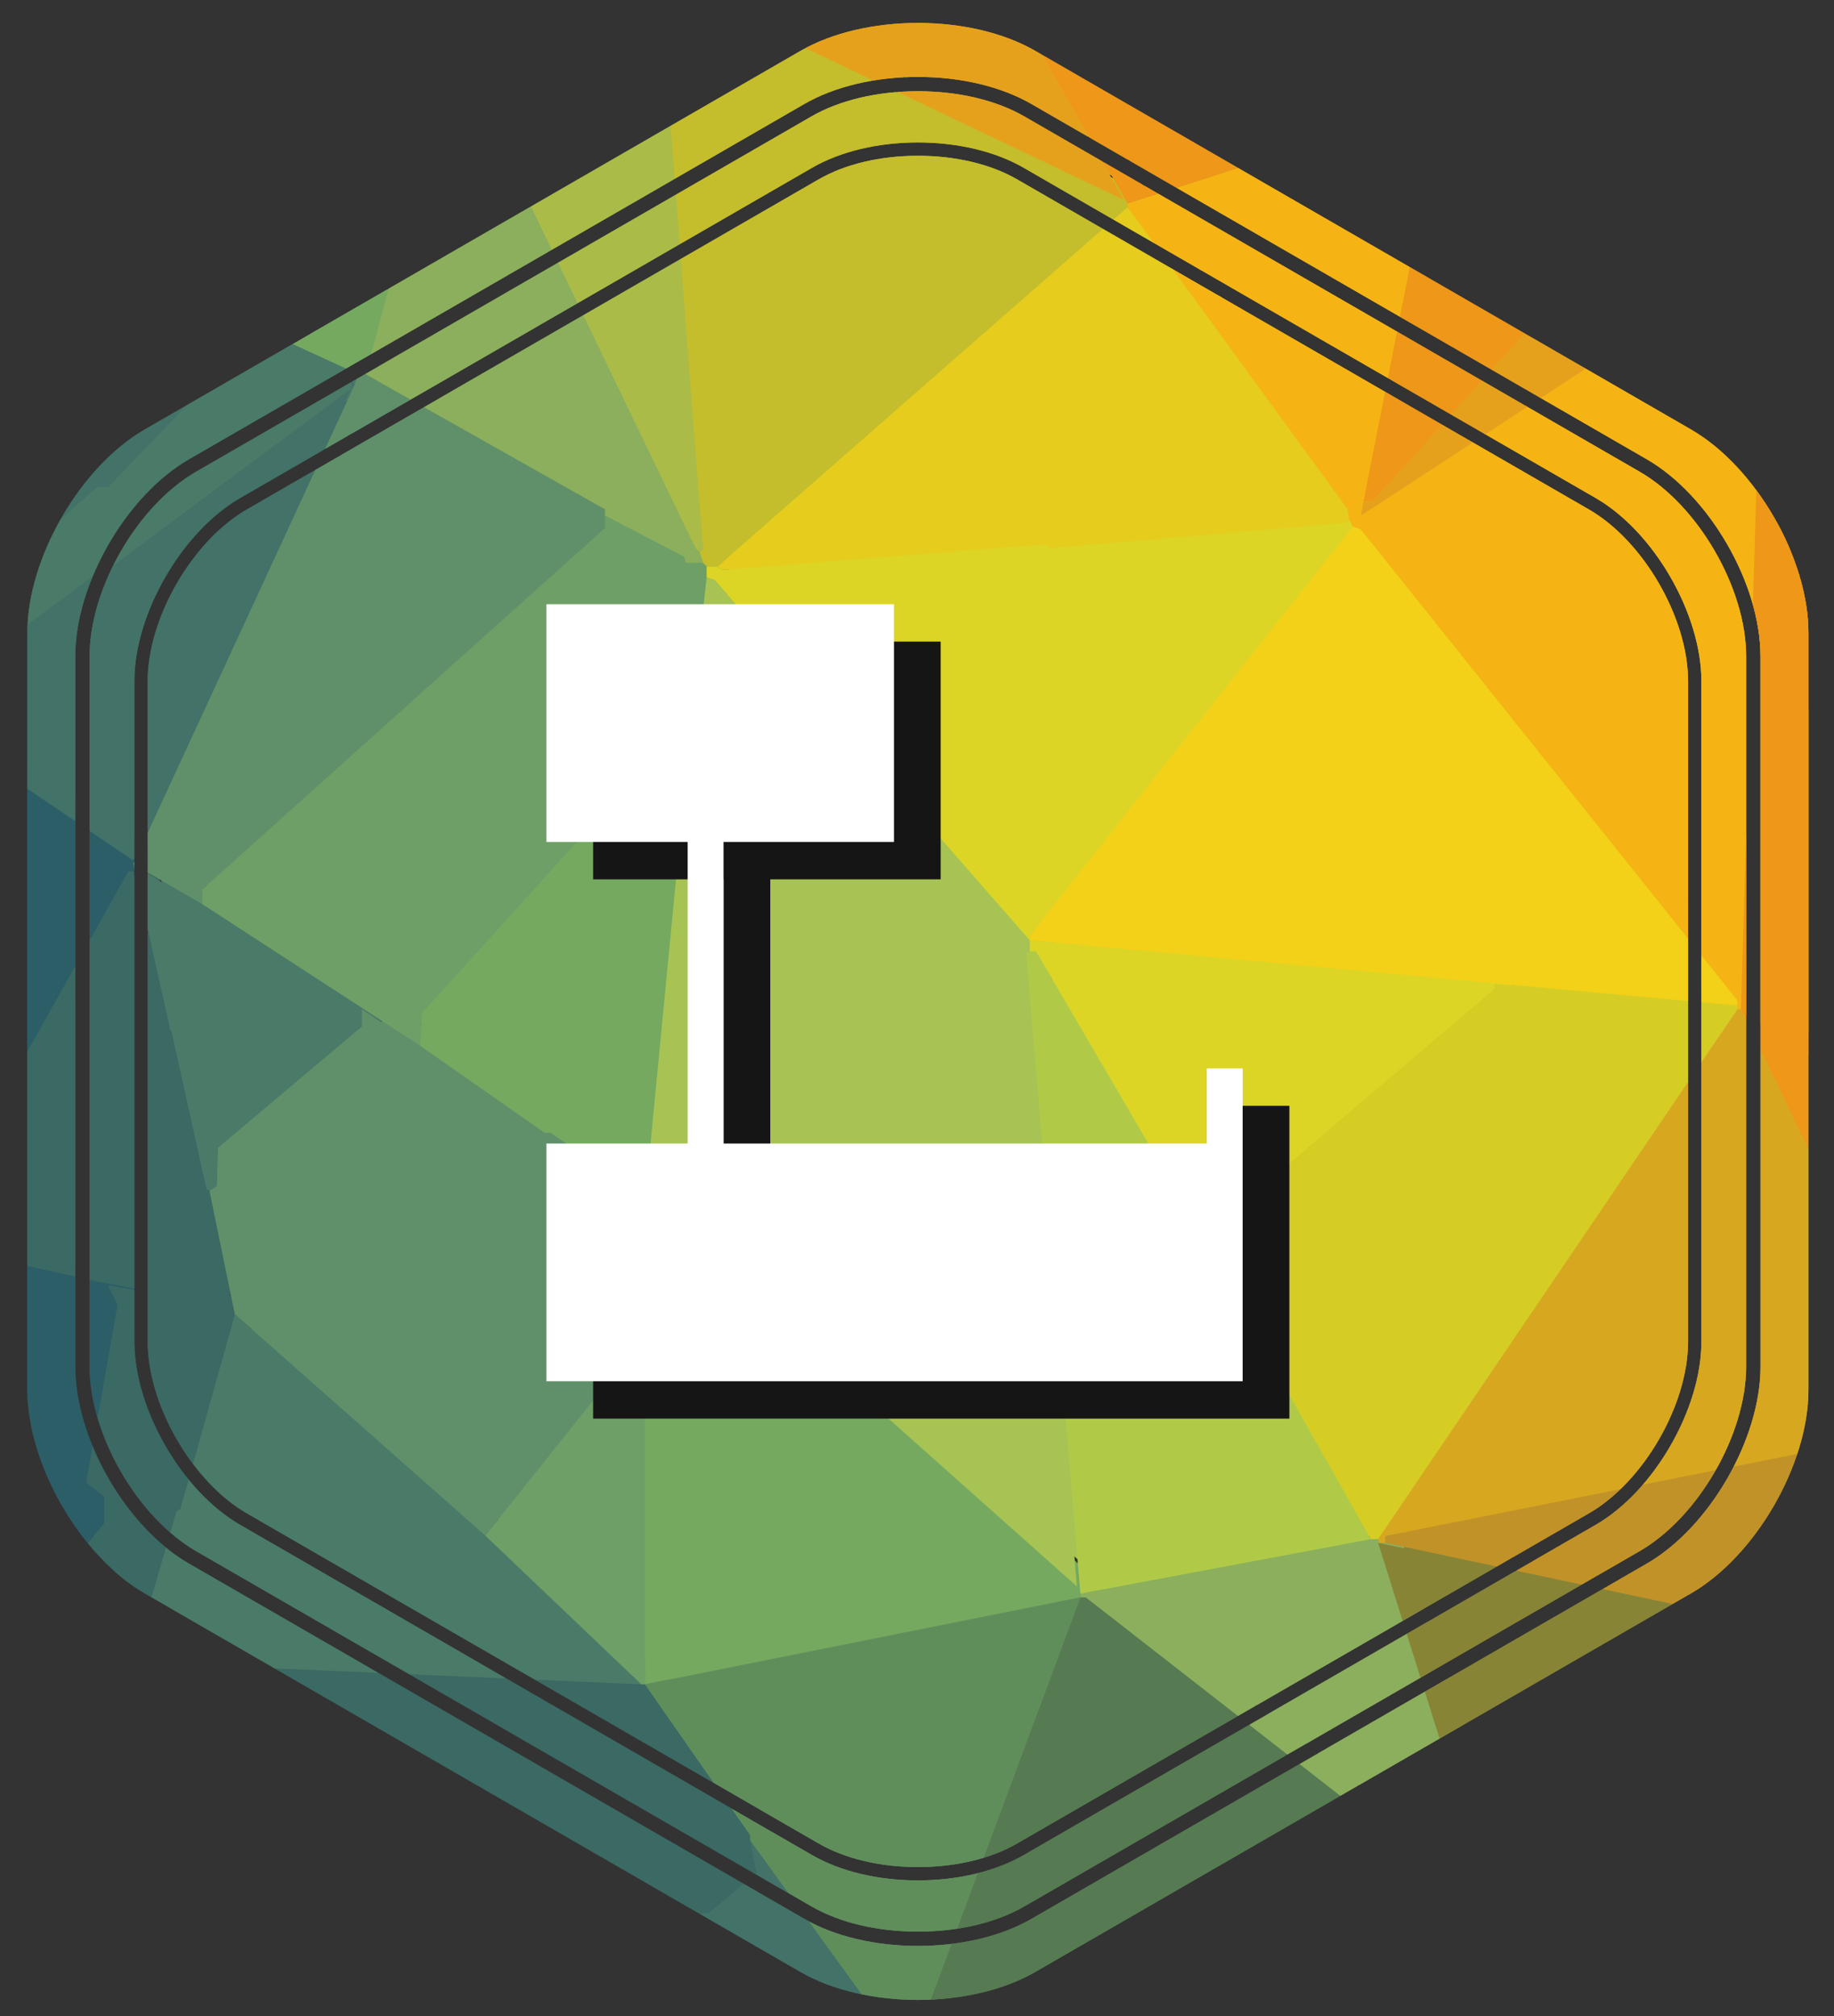 <?xml version="1.0" encoding="utf-8"?>
<!-- Generator: Adobe Illustrator 17.1.0, SVG Export Plug-In . SVG Version: 6.00 Build 0)  -->
<!DOCTYPE svg PUBLIC "-//W3C//DTD SVG 1.1//EN" "http://www.w3.org/Graphics/SVG/1.1/DTD/svg11.dtd">
<svg version="1.1" id="Layer_1" xmlns="http://www.w3.org/2000/svg" xmlns:xlink="http://www.w3.org/1999/xlink" x="0px" y="0px"
	 viewBox="688.78 178 873.22 960" enable-background="new 688.78 178 873.22 960" xml:space="preserve">
<rect x="688.78" y="178" width="873.22" height="960" fill="#333333" stroke="none"/>
<g>
	<g>
		<g>
			<defs>
				<path id="SVGID_1_" d="M1469.434,402.57l-292.873-169.107c-13.447-7.752-31.457-12.029-50.752-12.029
					c-19.281,0-37.314,4.277-50.742,12.029L782.186,402.57c-27.988,16.148-50.756,55.58-50.756,87.895V828.65
					c0,32.312,22.768,71.744,50.756,87.895l292.881,169.092c13.428,7.766,31.461,12.039,50.742,12.039
					c19.295,0,37.305-4.273,50.752-12.039l292.873-169.092c27.988-16.15,50.742-55.582,50.742-87.895V490.465
					C1520.176,458.15,1497.422,418.719,1469.434,402.57z M1498.859,816.785c0,32.049-22.59,71.191-50.361,87.223l-272.334,157.227
					c-13.447,7.766-31.33,12.037-50.355,12.037c-19.023,0-36.906-4.271-50.354-12.037L803.121,904.008
					c-27.771-16.031-50.361-55.174-50.361-87.223V502.324c0-32.07,22.59-71.199,50.361-87.219l272.334-157.238
					c13.447-7.76,31.33-12.039,50.354-12.039c19.025,0,36.908,4.279,50.355,12.039l272.334,157.238
					c27.771,16.02,50.361,55.148,50.361,87.219L1498.859,816.785L1498.859,816.785z"/>
			</defs>
			<clipPath id="SVGID_2_">
				<use xlink:href="#SVGID_1_"  overflow="visible"/>
			</clipPath>
			<g clip-path="url(#SVGID_2_)">
				<g id="DPVcv1_2_">
					<g>
						<polygon fill="#F5B414" points="1552.922,273.051 1536.164,295.516 1580.803,690.441 1526.773,654.941 1526.719,650.672 
							1347.334,426.395 1343.604,425.117 1236.469,273.051 1236.469,271.324 1386.316,223.111 1347.492,419.965 1545.781,288.105 
							1533.688,295.516 						"/>
						<polygon fill="#EE9718" points="1528.504,654.941 1538.871,304.16 1641.99,571.998 1644.277,571.998 1656.371,613.469 
							1659.828,613.469 1656.193,674.992 1652.889,678.297 1633.91,798.363 1632.549,798.928 1630.453,825.229 1626.996,826.805 
							1625.203,849.227 1623.539,851.934 						"/>
						<polygon fill="#EE9718" points="1348.789,413.021 1386.316,223.111 1236.469,271.324 1174.201,162.67 1174.125,159.896 
							1163.895,140 1492.211,262.684 1489.992,265.984 1484.045,266.324 1483.342,268.902 1353.117,413.021 						"/>
						<polygon fill="#E6A11C" points="1163.895,140 1174.125,159.896 1174.201,162.67 1234.742,269.598 1013.557,164.188 
							1011.828,164.188 1011.838,163.406 1114.906,146.588 1115.51,145.182 						"/>
						<polygon fill="#E6A11C" points="1348.789,413.021 1353.117,413.021 1483.342,268.902 1484.045,266.324 1489.992,265.984 
							1492.211,262.684 1533.688,295.516 1533.012,298.641 1347.492,419.965 						"/>
						<polygon fill="#3B6963" points="998.004,1116.316 879.639,1081.76 766.453,967.711 768.674,966.066 1006.645,976.352 
							1056.703,1048.129 1059.715,1066.316 1037.027,1085.148 1033.328,1085.422 998.004,1111.822 						"/>
						<polygon fill="#567A52" points="1253.748,1126.688 1245.113,1128.412 1241.65,1125.652 1241.65,1130.141 1225.635,1133.676 
							1224.373,1135.32 1131.551,1157.717 1129.336,1156.062 1129.336,1150.875 1133.645,1150.875 1214.004,934.877 
							1216.559,934.93 1352.246,1042.012 1352.246,1048.086 1263.064,1120.105 1262.391,1123.229 1257.205,1124.957 
							1257.205,1121.652 1253.748,1121.652 						"/>
						<polygon fill="#4A7A68" points="1004.918,976.352 768.674,966.066 766.453,967.711 761.27,960.801 764.17,960.801 
							783.527,893.969 785.393,892.814 811.383,800.092 						"/>
						<polygon fill="#2C5E67" points="659.316,646.297 661.045,514.973 762.996,584.094 762.996,589.279 760.676,589.279 
							663.805,762.074 659.316,762.074 						"/>
						<polygon fill="#3B6963" points="659.316,762.074 663.805,762.074 760.676,589.279 762.996,589.279 780.641,664.777 
							781.195,665.391 785.461,689.5 736.846,776.398 745.721,781.961 745.719,784.539 661.045,765.533 						"/>
						<polygon fill="#3B6963" points="811.383,800.092 785.393,892.814 783.527,893.969 764.17,960.801 761.27,960.801 
							737.08,914.141 749.176,899.418 749.176,886.998 740.527,880.41 755.508,795.621 750.902,786.271 809.65,796.643 						"/>
						<polygon fill="#2C5E67" points="750.902,786.271 755.508,795.621 740.527,880.41 749.176,886.998 749.176,899.418 
							737.08,914.141 661.045,765.533 						"/>
						<polygon fill="#427268" points="1129.336,1150.875 1129.336,1156.062 998.629,1117.738 998.004,1111.822 1033.328,1085.422 
							1037.027,1085.148 1059.715,1066.316 1056.758,1050.65 						"/>
						<polygon fill="#D7A720" points="1528.504,654.941 1623.539,851.934 1621.814,855.387 1620.441,853.742 1359.158,905.781 
							1359.158,908.957 1355.701,908.957 1356.357,904.059 1526.773,654.941 						"/>
						<polygon fill="#878436" points="1355.701,908.957 1545.781,948.697 1410.996,1085.209 						"/>
						<polygon fill="#C19228" points="1545.781,948.697 1359.158,908.957 1359.158,905.781 1620.441,853.742 1621.814,855.387 
													"/>
						<polygon fill="#E0DCD4" points="1626.996,829.469 1626.996,826.805 1630.453,825.229 1630.453,822.559 1637.301,826.797 
													"/>
						<polygon fill="#6E9F66" points="773.363,309.34 775.094,305.883 902.965,203.934 904.691,200.48 911.604,197.023 
							915.061,197.023 904.691,235.039 901.629,235.039 898.59,245.809 823.479,330.08 						"/>
						<polygon fill="#E8E1E3" points="904.691,200.48 902.965,203.934 899.996,203.934 899.316,200.48 						"/>
						<polygon fill="#8BAF5C" points="1355.701,908.957 1410.996,1085.209 1409.27,1085.209 1216.559,934.93 1214.004,934.877 
							1214.004,933.152 1355.701,907.229 						"/>
						<polygon fill="#608E5B" points="1352.246,1042.012 1409.27,1085.209 1407.539,1088.672 1262.391,1123.229 1263.064,1120.105 
							1352.246,1048.086 						"/>
						<polygon fill="#AABB48" points="915.061,200.48 915.061,197.023 996.031,168.801 996.662,166.281 1013.557,164.188 
							1034.211,435.854 1032.562,437.213 1030.881,435.834 917.492,200.48 						"/>
						<polygon fill="#ECE7E8" points="913.336,197.023 911.604,197.023 912.764,195.59 						"/>
						<polygon fill="#608E5B" points="1253.748,1126.688 1253.748,1121.652 1257.205,1121.652 1257.205,1124.957 						"/>
						<polygon fill="#608E5B" points="1241.65,1130.141 1241.65,1125.652 1245.113,1128.412 						"/>
						<polygon fill="#427268" points="773.363,309.34 818.293,328.348 818.293,336.271 751.133,406.254 745.816,406.254 
							707.346,440.762 702.516,437.213 						"/>
						<polygon fill="#427268" points="762.996,584.094 661.045,514.973 661.125,510.105 745.152,447.672 747.969,447.672 
							866.678,359.453 						"/>
						<polygon fill="#4A7A68" points="866.678,359.453 747.969,447.672 745.152,447.672 662.771,508.061 702.516,437.213 
							707.346,440.762 745.816,406.254 751.133,406.254 818.293,336.271 818.293,328.348 823.479,330.08 824.865,331.762 
							870.135,352.539 868.406,357.723 866.678,354.271 						"/>
						<polygon fill="#E0DCD4" points="1630.453,810.463 1632.549,798.928 1633.91,798.363 1635.236,804.662 1633.004,810.463 						
							"/>
						<polygon fill="#E0DCD4" points="1661.559,622.111 1659.828,618.652 1664.316,618.652 						"/>
						<polygon fill="#E0DCD4" points="1659.828,613.469 1656.371,613.469 1656.371,610.014 1659.828,610.014 						"/>
						<polygon fill="#F2D118" points="1343.604,425.117 1347.334,426.395 1526.719,650.672 1526.773,653.209 1189.814,622.111 
							1190.479,618.947 						"/>
						<polygon fill="#C4BD2C" points="1032.562,437.213 1034.211,435.854 1013.557,164.188 1236.469,271.324 1236.469,273.051 
							1041.207,444.127 1036.023,444.127 1034.295,442.398 						"/>
						<polygon fill="#D5CD24" points="1410.996,642.848 1526.773,653.209 1526.773,654.941 1355.701,907.229 1352.246,907.229 
							1291.816,800.312 1291.762,798.295 1267.574,755.162 1277.529,758.77 1410.996,645.273 						"/>
						<polygon fill="#DCD526" points="1036.023,444.127 1041.207,444.127 1043.438,445.773 1197.117,433.566 1199.514,435.367 
							1340.506,423.314 1341.879,421.662 1343.604,425.117 1190.479,618.947 1189.814,622.111 1039.77,450.578 1036.023,449.312 
													"/>
						<polygon fill="#E5CC1D" points="1341.879,421.662 1340.506,423.314 1199.514,435.367 1197.117,433.566 1043.438,445.773 
							1041.207,444.127 1236.469,273.051 1341.191,416.805 						"/>
						<polygon fill="#608E5B" points="1129.336,1150.875 1056.758,1050.65 1056.703,1048.129 1006.645,976.352 1214.004,934.877 
							1133.645,1150.875 						"/>
						<polygon fill="#6E9F66" points="1004.918,976.352 930.615,905.5 1003.635,813.918 1006.645,813.918 1006.645,976.352 						
							"/>
						<polygon fill="#609069" points="1006.645,813.918 1003.635,813.918 930.615,905.5 811.383,800.092 799.281,741.342 
							802.738,739.02 803.271,720.865 871.859,663.09 871.859,654.941 958.943,713.777 961.846,713.777 1004.121,743.014 
							1006.645,743.07 						"/>
						<polygon fill="#609069" points="868.406,357.723 870.135,352.539 873.592,352.539 987.639,416.887 987.639,425.793 
							795.83,597.93 795.83,604.828 762.996,585.824 						"/>
						<polygon fill="#4A7A68" points="762.996,585.824 871.859,654.941 871.859,663.09 803.271,720.865 802.738,739.02 
							799.281,741.342 797.871,740.723 781.195,665.391 780.641,664.777 						"/>
						<polygon fill="#3B6963" points="785.461,689.5 797.871,740.723 799.281,741.342 809.65,796.643 745.719,784.539 
							745.721,781.961 736.846,776.398 						"/>
						<polygon fill="#8BAF5C" points="987.639,419.934 987.639,416.887 873.592,352.539 915.061,200.48 917.492,200.48 
							1030.881,435.834 1032.562,437.213 1034.295,442.398 1026.07,442.398 1025.264,439.52 						"/>
						<polygon fill="#75A960" points="904.691,235.039 873.592,352.539 870.135,352.539 824.865,331.762 823.479,330.08 
							898.59,245.809 901.629,235.039 						"/>
						<polygon fill="#75A960" points="1006.645,813.918 1006.645,746.523 1214.004,933.152 1214.004,934.877 1006.645,976.352 
													"/>
						<polygon fill="#B0CA48" points="1214.004,933.152 1188.164,628.654 1189.814,627.293 1192.834,627.293 1264.963,753.295 
							1267.574,755.162 1291.762,798.295 1291.816,800.312 1352.246,907.229 						"/>
						<polygon fill="#427268" points="868.406,357.723 866.678,359.453 866.678,354.271 						"/>
						<polygon fill="#DCD526" points="1267.574,755.162 1192.834,627.293 1189.814,627.293 1189.814,622.111 1410.996,642.848 
							1410.996,645.273 1277.529,758.77 						"/>
						<polygon fill="#6E9F66" points="987.639,419.934 1025.264,439.52 1026.07,442.398 1034.295,442.398 1036.023,444.127 
							1029.111,513.246 1025.615,513.246 1025.615,518.512 900.516,656.781 899.512,672.223 795.83,604.828 795.83,597.93 
							987.639,425.793 						"/>
						<polygon fill="#A7C354" points="1029.111,513.246 1036.023,449.312 1039.77,450.578 1189.814,622.111 1189.814,627.293 
							1188.164,628.654 1212.277,929.693 1006.645,746.523 						"/>
						<polygon fill="#75A960" points="1029.111,513.246 1006.645,743.07 1004.121,743.014 961.846,713.777 958.943,713.777 
							899.512,672.223 900.516,656.781 1025.615,518.512 1025.615,513.246 						"/>
					</g>
				</g>
				<g id="DPVcv1_1_">
					<g>
						<polygon fill="#F5B414" points="1542.125,276.652 1525.361,299.115 1570.002,694.043 1515.973,658.539 1515.92,654.273 
							1336.535,429.996 1332.805,428.717 1225.668,276.652 1225.668,274.926 1375.518,226.713 1336.695,423.566 1534.98,291.701 
							1522.883,299.115 						"/>
						<polygon fill="#EE9718" points="1517.699,658.539 1528.068,307.758 1631.191,575.6 1633.479,575.6 1645.574,617.07 
							1649.027,617.07 1645.395,678.594 1642.09,681.898 1623.109,801.965 1621.746,802.527 1619.65,828.83 1616.195,830.406 
							1614.404,852.826 1612.738,855.533 						"/>
						<polygon fill="#EE9718" points="1337.99,416.623 1375.518,226.713 1225.668,274.926 1163.402,166.27 1163.322,163.498 
							1153.094,143.6 1481.414,266.283 1479.195,269.584 1473.242,269.922 1472.539,272.504 1342.32,416.623 						"/>
						<polygon fill="#E6A11C" points="1153.094,143.6 1163.322,163.498 1163.402,166.27 1223.941,273.199 1002.758,167.789 
							1001.027,167.789 1001.039,167.008 1104.105,150.189 1104.711,148.783 						"/>
						<polygon fill="#E6A11C" points="1337.99,416.623 1342.32,416.623 1472.539,272.504 1473.242,269.922 1479.195,269.584 
							1481.414,266.283 1522.883,299.115 1522.211,302.242 1336.695,423.566 						"/>
						<polygon fill="#3B6963" points="987.205,1119.918 868.838,1085.359 755.652,971.312 757.875,969.668 995.848,979.953 
							1045.9,1051.727 1048.916,1069.916 1026.229,1088.746 1022.523,1089.023 987.205,1115.424 						"/>
						<polygon fill="#567A52" points="1242.949,1130.289 1234.312,1132.012 1230.852,1129.254 1230.852,1133.738 1214.836,1137.277 
							1213.574,1138.922 1120.75,1161.316 1118.535,1159.664 1118.535,1154.477 1122.844,1154.477 1203.205,938.477 
							1205.758,938.531 1341.445,1045.609 1341.445,1051.686 1252.266,1123.705 1251.592,1126.83 1246.406,1128.559 
							1246.406,1125.254 1242.949,1125.254 						"/>
						<polygon fill="#4A7A68" points="994.117,979.953 757.875,969.668 755.652,971.312 750.469,964.398 753.369,964.398 
							772.73,897.566 774.594,896.414 800.582,803.693 						"/>
						<polygon fill="#2C5E67" points="648.516,649.898 650.246,518.574 752.197,587.695 752.197,592.879 749.879,592.879 
							653.004,765.676 648.516,765.676 						"/>
						<polygon fill="#3B6963" points="648.516,765.676 653.004,765.676 749.879,592.879 752.197,592.879 769.836,668.379 
							770.395,668.988 774.664,693.098 726.047,780 734.922,785.559 734.918,788.139 650.246,769.135 						"/>
						<polygon fill="#3B6963" points="800.582,803.693 774.594,896.414 772.73,897.566 753.369,964.398 750.469,964.398 
							726.279,917.74 738.371,903.016 738.371,890.6 729.727,884.01 744.709,799.223 740.102,789.871 798.852,800.242 						"/>
						<polygon fill="#2C5E67" points="740.102,789.871 744.709,799.223 729.727,884.01 738.371,890.6 738.371,903.016 
							726.279,917.74 650.246,769.135 						"/>
						<polygon fill="#427268" points="1118.535,1154.477 1118.535,1159.664 987.828,1121.336 987.205,1115.424 1022.523,1089.023 
							1026.229,1088.746 1048.916,1069.916 1045.957,1054.252 						"/>
						<polygon fill="#D7A720" points="1517.699,658.539 1612.738,855.533 1611.016,858.988 1609.645,857.344 1348.359,909.379 
							1348.359,912.559 1344.902,912.559 1345.557,907.656 1515.973,658.539 						"/>
						<polygon fill="#878436" points="1344.902,912.559 1534.98,952.299 1400.197,1088.811 						"/>
						<polygon fill="#C19228" points="1534.98,952.299 1348.359,912.559 1348.359,909.379 1609.645,857.344 1611.016,858.988 						
							"/>
						<polygon fill="#E0DCD4" points="1616.195,833.07 1616.195,830.406 1619.65,828.83 1619.65,826.158 1626.502,830.396 						"/>
						<polygon fill="#6E9F66" points="762.562,312.941 764.295,309.484 892.164,207.533 893.895,204.082 900.805,200.625 
							904.26,200.625 893.895,238.639 890.828,238.639 887.785,249.408 812.678,333.678 						"/>
						<polygon fill="#E8E1E3" points="893.895,204.082 892.164,207.533 889.191,207.533 888.518,204.082 						"/>
						<polygon fill="#8BAF5C" points="1344.902,912.559 1400.197,1088.811 1398.469,1088.811 1205.758,938.531 1203.205,938.477 
							1203.205,936.754 1344.902,910.828 						"/>
						<polygon fill="#608E5B" points="1341.445,1045.609 1398.469,1088.811 1396.74,1092.27 1251.592,1126.83 1252.266,1123.705 
							1341.445,1051.686 						"/>
						<polygon fill="#AABB48" points="904.26,204.082 904.26,200.625 985.23,172.398 985.863,169.883 1002.758,167.789 
							1023.414,439.455 1021.762,440.814 1020.078,439.434 906.695,204.082 						"/>
						<polygon fill="#ECE7E8" points="902.535,200.625 900.805,200.625 901.965,199.188 						"/>
						<polygon fill="#608E5B" points="1242.949,1130.289 1242.949,1125.254 1246.406,1125.254 1246.406,1128.559 						"/>
						<polygon fill="#608E5B" points="1230.852,1133.738 1230.852,1129.254 1234.312,1132.012 						"/>
						<polygon fill="#427268" points="762.562,312.941 807.492,331.949 807.492,339.871 740.334,409.855 735.016,409.855 
							696.547,444.361 691.717,440.814 						"/>
						<polygon fill="#427268" points="752.197,587.695 650.246,518.574 650.322,513.707 734.352,451.273 737.17,451.273 
							855.879,363.051 						"/>
						<polygon fill="#4A7A68" points="855.879,363.051 737.17,451.273 734.352,451.273 651.973,511.662 691.717,440.814 
							696.547,444.361 735.016,409.855 740.334,409.855 807.492,339.871 807.492,331.949 812.678,333.678 814.062,335.363 
							859.336,356.139 857.605,361.324 855.879,357.871 						"/>
						<polygon fill="#E0DCD4" points="1619.65,814.064 1621.746,802.527 1623.109,801.965 1624.436,808.264 1622.199,814.064 						
							"/>
						<polygon fill="#E0DCD4" points="1650.76,625.711 1649.027,622.252 1653.518,622.252 						"/>
						<polygon fill="#E0DCD4" points="1649.027,617.07 1645.574,617.07 1645.574,613.615 1649.027,613.615 						"/>
						<polygon fill="#F2D118" points="1332.805,428.717 1336.535,429.996 1515.92,654.273 1515.973,656.811 1179.014,625.711 
							1179.68,622.547 						"/>
						<polygon fill="#C4BD2C" points="1021.762,440.814 1023.414,439.455 1002.758,167.789 1225.668,274.926 1225.668,276.652 
							1030.406,447.723 1025.225,447.723 1023.492,446 						"/>
						<polygon fill="#D5CD24" points="1400.197,646.445 1515.973,656.811 1515.973,658.539 1344.902,910.828 1341.445,910.828 
							1281.018,803.91 1280.965,801.895 1256.773,758.764 1266.729,762.369 1400.197,648.871 						"/>
						<polygon fill="#DCD526" points="1025.225,447.723 1030.406,447.723 1032.639,449.375 1186.316,437.168 1188.715,438.969 
							1329.703,426.914 1331.078,425.26 1332.805,428.717 1179.68,622.547 1179.014,625.711 1028.969,454.176 1025.225,452.91 
													"/>
						<polygon fill="#E5CC1D" points="1331.078,425.26 1329.703,426.914 1188.715,438.969 1186.316,437.168 1032.639,449.375 
							1030.406,447.723 1225.668,276.652 1330.389,420.404 						"/>
						<polygon fill="#608E5B" points="1118.535,1154.477 1045.957,1054.252 1045.9,1051.727 995.848,979.953 1203.205,938.477 
							1122.844,1154.477 						"/>
						<polygon fill="#6E9F66" points="994.117,979.953 919.814,909.098 992.832,817.516 995.848,817.516 995.848,979.953 						"/>
						<polygon fill="#609069" points="995.848,817.516 992.832,817.516 919.814,909.098 800.582,803.693 788.484,744.941 
							791.941,742.621 792.471,724.467 861.062,666.688 861.062,658.539 948.145,717.379 951.047,717.379 993.322,746.615 
							995.848,746.668 						"/>
						<polygon fill="#609069" points="857.605,361.324 859.336,356.139 862.791,356.139 976.836,420.488 976.836,429.391 
							785.027,601.529 785.027,608.43 752.197,589.422 						"/>
						<polygon fill="#4A7A68" points="752.197,589.422 861.062,658.539 861.062,666.688 792.471,724.467 791.941,742.621 
							788.484,744.941 787.072,744.32 770.395,668.988 769.836,668.379 						"/>
						<polygon fill="#3B6963" points="774.664,693.098 787.072,744.32 788.484,744.941 798.852,800.242 734.918,788.139 
							734.922,785.559 726.047,780 						"/>
						<polygon fill="#8BAF5C" points="976.836,423.535 976.836,420.488 862.791,356.139 904.26,204.082 906.695,204.082 
							1020.078,439.434 1021.762,440.814 1023.492,446 1015.271,446 1014.465,443.119 						"/>
						<polygon fill="#75A960" points="893.895,238.639 862.791,356.139 859.336,356.139 814.062,335.363 812.678,333.678 
							887.785,249.408 890.828,238.639 						"/>
						<polygon fill="#75A960" points="995.848,817.516 995.848,750.121 1203.205,936.754 1203.205,938.477 995.848,979.953 						
							"/>
						<polygon fill="#B0CA48" points="1203.205,936.754 1177.365,632.254 1179.014,630.895 1182.035,630.895 1254.164,756.895 
							1256.773,758.764 1280.965,801.895 1281.018,803.91 1341.445,910.828 						"/>
						<polygon fill="#427268" points="857.605,361.324 855.879,363.051 855.879,357.871 						"/>
						<polygon fill="#DCD526" points="1256.773,758.764 1182.035,630.895 1179.014,630.895 1179.014,625.711 1400.197,646.445 
							1400.197,648.871 1266.729,762.369 						"/>
						<polygon fill="#6E9F66" points="976.836,423.535 1014.465,443.119 1015.271,446 1023.492,446 1025.225,447.723 
							1018.312,516.848 1014.816,516.848 1014.816,522.113 889.717,660.383 888.711,675.824 785.027,608.43 785.027,601.529 
							976.836,429.391 						"/>
						<polygon fill="#A7C354" points="1018.312,516.848 1025.225,452.91 1028.969,454.176 1179.014,625.711 1179.014,630.895 
							1177.365,632.254 1201.48,933.295 995.848,750.121 						"/>
						<polygon fill="#75A960" points="1018.312,516.848 995.848,746.668 993.322,746.615 951.047,717.379 948.145,717.379 
							888.711,675.824 889.717,660.383 1014.816,522.113 1014.816,516.848 						"/>
					</g>
				</g>
			</g>
		</g>
	</g>
	<g>
		<g>
			<defs>
				<path id="SVGID_3_" d="M1173,263.363c-12.504-7.211-29.268-11.193-47.191-11.193c-17.936,0-34.684,3.982-47.184,11.193
					l-272.34,157.215c-26.018,15.029-47.184,51.693-47.184,81.746v314.461c0,30.045,21.166,66.709,47.184,81.725l272.34,157.24
					c12.5,7.211,29.248,11.193,47.184,11.193c17.924,0,34.688-3.982,47.191-11.193l272.334-157.24
					c26.023-15.016,47.186-51.68,47.186-81.725V502.324c0-30.053-21.162-66.717-47.186-81.746L1173,263.363z"/>
			</defs>
			<clipPath id="SVGID_4_">
				<use xlink:href="#SVGID_3_"  overflow="visible"/>
			</clipPath>
			<g clip-path="url(#SVGID_4_)">
				<g id="DPVcv1_4_">
					<g>
						<polygon fill="#F5B414" points="1552.922,273.051 1536.164,295.516 1580.803,690.441 1526.773,654.941 1526.719,650.672 
							1347.334,426.395 1343.604,425.117 1236.469,273.051 1236.469,271.324 1386.316,223.111 1347.492,419.965 1545.781,288.105 
							1533.688,295.516 						"/>
						<polygon fill="#EE9718" points="1528.504,654.941 1538.871,304.16 1641.99,571.998 1644.277,571.998 1656.371,613.469 
							1659.828,613.469 1656.193,674.992 1652.889,678.297 1633.91,798.363 1632.549,798.928 1630.453,825.229 1626.996,826.805 
							1625.203,849.227 1623.539,851.934 						"/>
						<polygon fill="#EE9718" points="1348.789,413.021 1386.316,223.111 1236.469,271.324 1174.201,162.67 1174.125,159.896 
							1163.895,140 1492.211,262.684 1489.992,265.984 1484.045,266.324 1483.342,268.902 1353.117,413.021 						"/>
						<polygon fill="#E6A11C" points="1163.895,140 1174.125,159.896 1174.201,162.67 1234.742,269.598 1013.557,164.188 
							1011.828,164.188 1011.838,163.406 1114.906,146.588 1115.51,145.182 						"/>
						<polygon fill="#E6A11C" points="1348.789,413.021 1353.117,413.021 1483.342,268.902 1484.045,266.324 1489.992,265.984 
							1492.211,262.684 1533.688,295.516 1533.012,298.641 1347.492,419.965 						"/>
						<polygon fill="#3B6963" points="998.004,1116.316 879.639,1081.76 766.453,967.711 768.674,966.066 1006.645,976.352 
							1056.703,1048.129 1059.715,1066.316 1037.027,1085.148 1033.328,1085.422 998.004,1111.822 						"/>
						<polygon fill="#567A52" points="1253.748,1126.688 1245.113,1128.412 1241.65,1125.652 1241.65,1130.141 1225.635,1133.676 
							1224.373,1135.32 1131.551,1157.717 1129.336,1156.062 1129.336,1150.875 1133.645,1150.875 1214.004,934.877 
							1216.559,934.93 1352.246,1042.012 1352.246,1048.086 1263.064,1120.105 1262.391,1123.229 1257.205,1124.957 
							1257.205,1121.652 1253.748,1121.652 						"/>
						<polygon fill="#4A7A68" points="1004.918,976.352 768.674,966.066 766.453,967.711 761.27,960.801 764.17,960.801 
							783.527,893.969 785.393,892.814 811.383,800.092 						"/>
						<polygon fill="#2C5E67" points="659.316,646.297 661.045,514.973 762.996,584.094 762.996,589.279 760.676,589.279 
							663.805,762.074 659.316,762.074 						"/>
						<polygon fill="#3B6963" points="659.316,762.074 663.805,762.074 760.676,589.279 762.996,589.279 780.641,664.777 
							781.195,665.391 785.461,689.5 736.846,776.398 745.721,781.961 745.719,784.539 661.045,765.533 						"/>
						<polygon fill="#3B6963" points="811.383,800.092 785.393,892.814 783.527,893.969 764.17,960.801 761.27,960.801 
							737.08,914.141 749.176,899.418 749.176,886.998 740.527,880.41 755.508,795.621 750.902,786.271 809.65,796.643 						"/>
						<polygon fill="#2C5E67" points="750.902,786.271 755.508,795.621 740.527,880.41 749.176,886.998 749.176,899.418 
							737.08,914.141 661.045,765.533 						"/>
						<polygon fill="#427268" points="1129.336,1150.875 1129.336,1156.062 998.629,1117.738 998.004,1111.822 1033.328,1085.422 
							1037.027,1085.148 1059.715,1066.316 1056.758,1050.65 						"/>
						<polygon fill="#D7A720" points="1528.504,654.941 1623.539,851.934 1621.814,855.387 1620.441,853.742 1359.158,905.781 
							1359.158,908.957 1355.701,908.957 1356.357,904.059 1526.773,654.941 						"/>
						<polygon fill="#878436" points="1355.701,908.957 1545.781,948.697 1410.996,1085.209 						"/>
						<polygon fill="#C19228" points="1545.781,948.697 1359.158,908.957 1359.158,905.781 1620.441,853.742 1621.814,855.387 
													"/>
						<polygon fill="#E0DCD4" points="1626.996,829.469 1626.996,826.805 1630.453,825.229 1630.453,822.559 1637.301,826.797 
													"/>
						<polygon fill="#6E9F66" points="773.363,309.34 775.094,305.883 902.965,203.934 904.691,200.48 911.604,197.023 
							915.061,197.023 904.691,235.039 901.629,235.039 898.59,245.809 823.479,330.08 						"/>
						<polygon fill="#E8E1E3" points="904.691,200.48 902.965,203.934 899.996,203.934 899.316,200.48 						"/>
						<polygon fill="#8BAF5C" points="1355.701,908.957 1410.996,1085.209 1409.27,1085.209 1216.559,934.93 1214.004,934.877 
							1214.004,933.152 1355.701,907.229 						"/>
						<polygon fill="#608E5B" points="1352.246,1042.012 1409.27,1085.209 1407.539,1088.672 1262.391,1123.229 1263.064,1120.105 
							1352.246,1048.086 						"/>
						<polygon fill="#AABB48" points="915.061,200.48 915.061,197.023 996.031,168.801 996.662,166.281 1013.557,164.188 
							1034.211,435.854 1032.562,437.213 1030.881,435.834 917.492,200.48 						"/>
						<polygon fill="#ECE7E8" points="913.336,197.023 911.604,197.023 912.764,195.59 						"/>
						<polygon fill="#608E5B" points="1253.748,1126.688 1253.748,1121.652 1257.205,1121.652 1257.205,1124.957 						"/>
						<polygon fill="#608E5B" points="1241.65,1130.141 1241.65,1125.652 1245.113,1128.412 						"/>
						<polygon fill="#427268" points="773.363,309.34 818.293,328.348 818.293,336.271 751.133,406.254 745.816,406.254 
							707.346,440.762 702.516,437.213 						"/>
						<polygon fill="#427268" points="762.996,584.094 661.045,514.973 661.125,510.105 745.152,447.672 747.969,447.672 
							866.678,359.453 						"/>
						<polygon fill="#4A7A68" points="866.678,359.453 747.969,447.672 745.152,447.672 662.771,508.061 702.516,437.213 
							707.346,440.762 745.816,406.254 751.133,406.254 818.293,336.271 818.293,328.348 823.479,330.08 824.865,331.762 
							870.135,352.539 868.406,357.723 866.678,354.271 						"/>
						<polygon fill="#E0DCD4" points="1630.453,810.463 1632.549,798.928 1633.91,798.363 1635.236,804.662 1633.004,810.463 						
							"/>
						<polygon fill="#E0DCD4" points="1661.559,622.111 1659.828,618.652 1664.316,618.652 						"/>
						<polygon fill="#E0DCD4" points="1659.828,613.469 1656.371,613.469 1656.371,610.014 1659.828,610.014 						"/>
						<polygon fill="#F2D118" points="1343.604,425.117 1347.334,426.395 1526.719,650.672 1526.773,653.209 1189.814,622.111 
							1190.479,618.947 						"/>
						<polygon fill="#C4BD2C" points="1032.562,437.213 1034.211,435.854 1013.557,164.188 1236.469,271.324 1236.469,273.051 
							1041.207,444.127 1036.023,444.127 1034.295,442.398 						"/>
						<polygon fill="#D5CD24" points="1410.996,642.848 1526.773,653.209 1526.773,654.941 1355.701,907.229 1352.246,907.229 
							1291.816,800.312 1291.762,798.295 1267.574,755.162 1277.529,758.77 1410.996,645.273 						"/>
						<polygon fill="#DCD526" points="1036.023,444.127 1041.207,444.127 1043.438,445.773 1197.117,433.566 1199.514,435.367 
							1340.506,423.314 1341.879,421.662 1343.604,425.117 1190.479,618.947 1189.814,622.111 1039.77,450.578 1036.023,449.312 
													"/>
						<polygon fill="#E5CC1D" points="1341.879,421.662 1340.506,423.314 1199.514,435.367 1197.117,433.566 1043.438,445.773 
							1041.207,444.127 1236.469,273.051 1341.191,416.805 						"/>
						<polygon fill="#608E5B" points="1129.336,1150.875 1056.758,1050.65 1056.703,1048.129 1006.645,976.352 1214.004,934.877 
							1133.645,1150.875 						"/>
						<polygon fill="#6E9F66" points="1004.918,976.352 930.615,905.5 1003.635,813.918 1006.645,813.918 1006.645,976.352 						
							"/>
						<polygon fill="#609069" points="1006.645,813.918 1003.635,813.918 930.615,905.5 811.383,800.092 799.281,741.342 
							802.738,739.02 803.271,720.865 871.859,663.09 871.859,654.941 958.943,713.777 961.846,713.777 1004.121,743.014 
							1006.645,743.07 						"/>
						<polygon fill="#609069" points="868.406,357.723 870.135,352.539 873.592,352.539 987.639,416.887 987.639,425.793 
							795.83,597.93 795.83,604.828 762.996,585.824 						"/>
						<polygon fill="#4A7A68" points="762.996,585.824 871.859,654.941 871.859,663.09 803.271,720.865 802.738,739.02 
							799.281,741.342 797.871,740.723 781.195,665.391 780.641,664.777 						"/>
						<polygon fill="#3B6963" points="785.461,689.5 797.871,740.723 799.281,741.342 809.65,796.643 745.719,784.539 
							745.721,781.961 736.846,776.398 						"/>
						<polygon fill="#8BAF5C" points="987.639,419.934 987.639,416.887 873.592,352.539 915.061,200.48 917.492,200.48 
							1030.881,435.834 1032.562,437.213 1034.295,442.398 1026.07,442.398 1025.264,439.52 						"/>
						<polygon fill="#75A960" points="904.691,235.039 873.592,352.539 870.135,352.539 824.865,331.762 823.479,330.08 
							898.59,245.809 901.629,235.039 						"/>
						<polygon fill="#75A960" points="1006.645,813.918 1006.645,746.523 1214.004,933.152 1214.004,934.877 1006.645,976.352 
													"/>
						<polygon fill="#B0CA48" points="1214.004,933.152 1188.164,628.654 1189.814,627.293 1192.834,627.293 1264.963,753.295 
							1267.574,755.162 1291.762,798.295 1291.816,800.312 1352.246,907.229 						"/>
						<polygon fill="#427268" points="868.406,357.723 866.678,359.453 866.678,354.271 						"/>
						<polygon fill="#DCD526" points="1267.574,755.162 1192.834,627.293 1189.814,627.293 1189.814,622.111 1410.996,642.848 
							1410.996,645.273 1277.529,758.77 						"/>
						<polygon fill="#6E9F66" points="987.639,419.934 1025.264,439.52 1026.07,442.398 1034.295,442.398 1036.023,444.127 
							1029.111,513.246 1025.615,513.246 1025.615,518.512 900.516,656.781 899.512,672.223 795.83,604.828 795.83,597.93 
							987.639,425.793 						"/>
						<polygon fill="#A7C354" points="1029.111,513.246 1036.023,449.312 1039.77,450.578 1189.814,622.111 1189.814,627.293 
							1188.164,628.654 1212.277,929.693 1006.645,746.523 						"/>
						<polygon fill="#75A960" points="1029.111,513.246 1006.645,743.07 1004.121,743.014 961.846,713.777 958.943,713.777 
							899.512,672.223 900.516,656.781 1025.615,518.512 1025.615,513.246 						"/>
					</g>
				</g>
				<g id="DPVcv1_3_">
					<g>
						<polygon fill="#F5B414" points="1542.125,276.652 1525.361,299.115 1570.002,694.043 1515.973,658.539 1515.92,654.273 
							1336.535,429.996 1332.805,428.717 1225.668,276.652 1225.668,274.926 1375.518,226.713 1336.695,423.566 1534.98,291.701 
							1522.883,299.115 						"/>
						<polygon fill="#EE9718" points="1517.699,658.539 1528.068,307.758 1631.191,575.6 1633.479,575.6 1645.574,617.07 
							1649.027,617.07 1645.395,678.594 1642.09,681.898 1623.109,801.965 1621.746,802.527 1619.65,828.83 1616.195,830.406 
							1614.404,852.826 1612.738,855.533 						"/>
						<polygon fill="#EE9718" points="1337.99,416.623 1375.518,226.713 1225.668,274.926 1163.402,166.27 1163.322,163.498 
							1153.094,143.6 1481.414,266.283 1479.195,269.584 1473.242,269.922 1472.539,272.504 1342.32,416.623 						"/>
						<polygon fill="#E6A11C" points="1153.094,143.6 1163.322,163.498 1163.402,166.27 1223.941,273.199 1002.758,167.789 
							1001.027,167.789 1001.039,167.008 1104.105,150.189 1104.711,148.783 						"/>
						<polygon fill="#E6A11C" points="1337.99,416.623 1342.32,416.623 1472.539,272.504 1473.242,269.922 1479.195,269.584 
							1481.414,266.283 1522.883,299.115 1522.211,302.242 1336.695,423.566 						"/>
						<polygon fill="#3B6963" points="987.205,1119.918 868.838,1085.359 755.652,971.312 757.875,969.668 995.848,979.953 
							1045.9,1051.727 1048.916,1069.916 1026.229,1088.746 1022.523,1089.023 987.205,1115.424 						"/>
						<polygon fill="#567A52" points="1242.949,1130.289 1234.312,1132.012 1230.852,1129.254 1230.852,1133.738 1214.836,1137.277 
							1213.574,1138.922 1120.75,1161.316 1118.535,1159.664 1118.535,1154.477 1122.844,1154.477 1203.205,938.477 
							1205.758,938.531 1341.445,1045.609 1341.445,1051.686 1252.266,1123.705 1251.592,1126.83 1246.406,1128.559 
							1246.406,1125.254 1242.949,1125.254 						"/>
						<polygon fill="#4A7A68" points="994.117,979.953 757.875,969.668 755.652,971.312 750.469,964.398 753.369,964.398 
							772.73,897.566 774.594,896.414 800.582,803.693 						"/>
						<polygon fill="#2C5E67" points="648.516,649.898 650.246,518.574 752.197,587.695 752.197,592.879 749.879,592.879 
							653.004,765.676 648.516,765.676 						"/>
						<polygon fill="#3B6963" points="648.516,765.676 653.004,765.676 749.879,592.879 752.197,592.879 769.836,668.379 
							770.395,668.988 774.664,693.098 726.047,780 734.922,785.559 734.918,788.139 650.246,769.135 						"/>
						<polygon fill="#3B6963" points="800.582,803.693 774.594,896.414 772.73,897.566 753.369,964.398 750.469,964.398 
							726.279,917.74 738.371,903.016 738.371,890.6 729.727,884.01 744.709,799.223 740.102,789.871 798.852,800.242 						"/>
						<polygon fill="#2C5E67" points="740.102,789.871 744.709,799.223 729.727,884.01 738.371,890.6 738.371,903.016 
							726.279,917.74 650.246,769.135 						"/>
						<polygon fill="#427268" points="1118.535,1154.477 1118.535,1159.664 987.828,1121.336 987.205,1115.424 1022.523,1089.023 
							1026.229,1088.746 1048.916,1069.916 1045.957,1054.252 						"/>
						<polygon fill="#D7A720" points="1517.699,658.539 1612.738,855.533 1611.016,858.988 1609.645,857.344 1348.359,909.379 
							1348.359,912.559 1344.902,912.559 1345.557,907.656 1515.973,658.539 						"/>
						<polygon fill="#878436" points="1344.902,912.559 1534.98,952.299 1400.197,1088.811 						"/>
						<polygon fill="#C19228" points="1534.98,952.299 1348.359,912.559 1348.359,909.379 1609.645,857.344 1611.016,858.988 						
							"/>
						<polygon fill="#E0DCD4" points="1616.195,833.07 1616.195,830.406 1619.65,828.83 1619.65,826.158 1626.502,830.396 						"/>
						<polygon fill="#6E9F66" points="762.562,312.941 764.295,309.484 892.164,207.533 893.895,204.082 900.805,200.625 
							904.26,200.625 893.895,238.639 890.828,238.639 887.785,249.408 812.678,333.678 						"/>
						<polygon fill="#E8E1E3" points="893.895,204.082 892.164,207.533 889.191,207.533 888.518,204.082 						"/>
						<polygon fill="#8BAF5C" points="1344.902,912.559 1400.197,1088.811 1398.469,1088.811 1205.758,938.531 1203.205,938.477 
							1203.205,936.754 1344.902,910.828 						"/>
						<polygon fill="#608E5B" points="1341.445,1045.609 1398.469,1088.811 1396.74,1092.27 1251.592,1126.83 1252.266,1123.705 
							1341.445,1051.686 						"/>
						<polygon fill="#AABB48" points="904.26,204.082 904.26,200.625 985.23,172.398 985.863,169.883 1002.758,167.789 
							1023.414,439.455 1021.762,440.814 1020.078,439.434 906.695,204.082 						"/>
						<polygon fill="#ECE7E8" points="902.535,200.625 900.805,200.625 901.965,199.188 						"/>
						<polygon fill="#608E5B" points="1242.949,1130.289 1242.949,1125.254 1246.406,1125.254 1246.406,1128.559 						"/>
						<polygon fill="#608E5B" points="1230.852,1133.738 1230.852,1129.254 1234.312,1132.012 						"/>
						<polygon fill="#427268" points="762.562,312.941 807.492,331.949 807.492,339.871 740.334,409.855 735.016,409.855 
							696.547,444.361 691.717,440.814 						"/>
						<polygon fill="#427268" points="752.197,587.695 650.246,518.574 650.322,513.707 734.352,451.273 737.17,451.273 
							855.879,363.051 						"/>
						<polygon fill="#4A7A68" points="855.879,363.051 737.17,451.273 734.352,451.273 651.973,511.662 691.717,440.814 
							696.547,444.361 735.016,409.855 740.334,409.855 807.492,339.871 807.492,331.949 812.678,333.678 814.062,335.363 
							859.336,356.139 857.605,361.324 855.879,357.871 						"/>
						<polygon fill="#E0DCD4" points="1619.65,814.064 1621.746,802.527 1623.109,801.965 1624.436,808.264 1622.199,814.064 						
							"/>
						<polygon fill="#E0DCD4" points="1650.76,625.711 1649.027,622.252 1653.518,622.252 						"/>
						<polygon fill="#E0DCD4" points="1649.027,617.07 1645.574,617.07 1645.574,613.615 1649.027,613.615 						"/>
						<polygon fill="#F2D118" points="1332.805,428.717 1336.535,429.996 1515.92,654.273 1515.973,656.811 1179.014,625.711 
							1179.68,622.547 						"/>
						<polygon fill="#C4BD2C" points="1021.762,440.814 1023.414,439.455 1002.758,167.789 1225.668,274.926 1225.668,276.652 
							1030.406,447.723 1025.225,447.723 1023.492,446 						"/>
						<polygon fill="#D5CD24" points="1400.197,646.445 1515.973,656.811 1515.973,658.539 1344.902,910.828 1341.445,910.828 
							1281.018,803.91 1280.965,801.895 1256.773,758.764 1266.729,762.369 1400.197,648.871 						"/>
						<polygon fill="#DCD526" points="1025.225,447.723 1030.406,447.723 1032.639,449.375 1186.316,437.168 1188.715,438.969 
							1329.703,426.914 1331.078,425.26 1332.805,428.717 1179.68,622.547 1179.014,625.711 1028.969,454.176 1025.225,452.91 
													"/>
						<polygon fill="#E5CC1D" points="1331.078,425.26 1329.703,426.914 1188.715,438.969 1186.316,437.168 1032.639,449.375 
							1030.406,447.723 1225.668,276.652 1330.389,420.404 						"/>
						<polygon fill="#608E5B" points="1118.535,1154.477 1045.957,1054.252 1045.9,1051.727 995.848,979.953 1203.205,938.477 
							1122.844,1154.477 						"/>
						<polygon fill="#6E9F66" points="994.117,979.953 919.814,909.098 992.832,817.516 995.848,817.516 995.848,979.953 						"/>
						<polygon fill="#609069" points="995.848,817.516 992.832,817.516 919.814,909.098 800.582,803.693 788.484,744.941 
							791.941,742.621 792.471,724.467 861.062,666.688 861.062,658.539 948.145,717.379 951.047,717.379 993.322,746.615 
							995.848,746.668 						"/>
						<polygon fill="#609069" points="857.605,361.324 859.336,356.139 862.791,356.139 976.836,420.488 976.836,429.391 
							785.027,601.529 785.027,608.43 752.197,589.422 						"/>
						<polygon fill="#4A7A68" points="752.197,589.422 861.062,658.539 861.062,666.688 792.471,724.467 791.941,742.621 
							788.484,744.941 787.072,744.32 770.395,668.988 769.836,668.379 						"/>
						<polygon fill="#3B6963" points="774.664,693.098 787.072,744.32 788.484,744.941 798.852,800.242 734.918,788.139 
							734.922,785.559 726.047,780 						"/>
						<polygon fill="#8BAF5C" points="976.836,423.535 976.836,420.488 862.791,356.139 904.26,204.082 906.695,204.082 
							1020.078,439.434 1021.762,440.814 1023.492,446 1015.271,446 1014.465,443.119 						"/>
						<polygon fill="#75A960" points="893.895,238.639 862.791,356.139 859.336,356.139 814.062,335.363 812.678,333.678 
							887.785,249.408 890.828,238.639 						"/>
						<polygon fill="#75A960" points="995.848,817.516 995.848,750.121 1203.205,936.754 1203.205,938.477 995.848,979.953 						
							"/>
						<polygon fill="#B0CA48" points="1203.205,936.754 1177.365,632.254 1179.014,630.895 1182.035,630.895 1254.164,756.895 
							1256.773,758.764 1280.965,801.895 1281.018,803.91 1341.445,910.828 						"/>
						<polygon fill="#427268" points="857.605,361.324 855.879,363.051 855.879,357.871 						"/>
						<polygon fill="#DCD526" points="1256.773,758.764 1182.035,630.895 1179.014,630.895 1179.014,625.711 1400.197,646.445 
							1400.197,648.871 1266.729,762.369 						"/>
						<polygon fill="#6E9F66" points="976.836,423.535 1014.465,443.119 1015.271,446 1023.492,446 1025.225,447.723 
							1018.312,516.848 1014.816,516.848 1014.816,522.113 889.717,660.383 888.711,675.824 785.027,608.43 785.027,601.529 
							976.836,429.391 						"/>
						<polygon fill="#A7C354" points="1018.312,516.848 1025.225,452.91 1028.969,454.176 1179.014,625.711 1179.014,630.895 
							1177.365,632.254 1201.48,933.295 995.848,750.121 						"/>
						<polygon fill="#75A960" points="1018.312,516.848 995.848,746.668 993.322,746.615 951.047,717.379 948.145,717.379 
							888.711,675.824 889.717,660.383 1014.816,522.113 1014.816,516.848 						"/>
					</g>
				</g>
			</g>
		</g>
	</g>
	<g>
		<g>
			<defs>
				<path id="SVGID_5_" d="M1493.908,382.477l-312.18-180.244c-30.758-17.746-81.08-17.746-111.824,0L757.711,382.477
					c-30.75,17.76-55.918,61.332-55.918,96.834v360.494c0,35.488,25.168,79.074,55.918,96.832l312.193,180.232
					c30.744,17.76,81.066,17.76,111.824,0l312.18-180.232c30.75-17.758,55.918-61.344,55.918-96.832V479.311
					C1549.826,443.809,1524.658,400.236,1493.908,382.477z M1527.008,828.65c0,34.488-24.312,76.57-54.174,93.814l-292.873,169.08
					c-14.449,8.344-33.695,12.945-54.152,12.945c-20.467,0-39.701-4.602-54.164-12.945l-292.873-169.08
					c-29.861-17.244-54.158-59.326-54.158-93.814V490.465c0-34.488,24.297-76.57,54.158-93.816l292.873-169.084
					c14.463-8.354,33.697-12.939,54.164-12.939c20.457,0,39.703,4.586,54.152,12.939l292.873,169.084
					c29.861,17.246,54.174,59.328,54.174,93.816L1527.008,828.65L1527.008,828.65z"/>
			</defs>
			<clipPath id="SVGID_6_">
				<use xlink:href="#SVGID_5_"  overflow="visible"/>
			</clipPath>
			<g clip-path="url(#SVGID_6_)">
				<g id="DPVcv1_6_">
					<g>
						<polygon fill="#F5B414" points="1552.922,273.051 1536.164,295.516 1580.803,690.441 1526.773,654.941 1526.719,650.672 
							1347.334,426.395 1343.604,425.117 1236.469,273.051 1236.469,271.324 1386.316,223.111 1347.492,419.965 1545.781,288.105 
							1533.688,295.516 						"/>
						<polygon fill="#EE9718" points="1528.504,654.941 1538.871,304.16 1641.99,571.998 1644.277,571.998 1656.371,613.469 
							1659.828,613.469 1656.193,674.992 1652.889,678.297 1633.91,798.363 1632.549,798.928 1630.453,825.229 1626.996,826.805 
							1625.203,849.227 1623.539,851.934 						"/>
						<polygon fill="#EE9718" points="1348.789,413.021 1386.316,223.111 1236.469,271.324 1174.201,162.67 1174.125,159.896 
							1163.895,140 1492.211,262.684 1489.992,265.984 1484.045,266.324 1483.342,268.902 1353.117,413.021 						"/>
						<polygon fill="#E6A11C" points="1163.895,140 1174.125,159.896 1174.201,162.67 1234.742,269.598 1013.557,164.188 
							1011.828,164.188 1011.838,163.406 1114.906,146.588 1115.51,145.182 						"/>
						<polygon fill="#E6A11C" points="1348.789,413.021 1353.117,413.021 1483.342,268.902 1484.045,266.324 1489.992,265.984 
							1492.211,262.684 1533.688,295.516 1533.012,298.641 1347.492,419.965 						"/>
						<polygon fill="#3B6963" points="998.004,1116.316 879.639,1081.76 766.453,967.711 768.674,966.066 1006.645,976.352 
							1056.703,1048.129 1059.715,1066.316 1037.027,1085.148 1033.328,1085.422 998.004,1111.822 						"/>
						<polygon fill="#567A52" points="1253.748,1126.688 1245.113,1128.412 1241.65,1125.652 1241.65,1130.141 1225.635,1133.676 
							1224.373,1135.32 1131.551,1157.717 1129.336,1156.062 1129.336,1150.875 1133.645,1150.875 1214.004,934.877 
							1216.559,934.93 1352.246,1042.012 1352.246,1048.086 1263.064,1120.105 1262.391,1123.229 1257.205,1124.957 
							1257.205,1121.652 1253.748,1121.652 						"/>
						<polygon fill="#4A7A68" points="1004.918,976.352 768.674,966.066 766.453,967.711 761.27,960.801 764.17,960.801 
							783.527,893.969 785.393,892.814 811.383,800.092 						"/>
						<polygon fill="#2C5E67" points="659.316,646.297 661.045,514.973 762.996,584.094 762.996,589.279 760.676,589.279 
							663.805,762.074 659.316,762.074 						"/>
						<polygon fill="#3B6963" points="659.316,762.074 663.805,762.074 760.676,589.279 762.996,589.279 780.641,664.777 
							781.195,665.391 785.461,689.5 736.846,776.398 745.721,781.961 745.719,784.539 661.045,765.533 						"/>
						<polygon fill="#3B6963" points="811.383,800.092 785.393,892.814 783.527,893.969 764.17,960.801 761.27,960.801 
							737.08,914.141 749.176,899.418 749.176,886.998 740.527,880.41 755.508,795.621 750.902,786.271 809.65,796.643 						"/>
						<polygon fill="#2C5E67" points="750.902,786.271 755.508,795.621 740.527,880.41 749.176,886.998 749.176,899.418 
							737.08,914.141 661.045,765.533 						"/>
						<polygon fill="#427268" points="1129.336,1150.875 1129.336,1156.062 998.629,1117.738 998.004,1111.822 1033.328,1085.422 
							1037.027,1085.148 1059.715,1066.316 1056.758,1050.65 						"/>
						<polygon fill="#D7A720" points="1528.504,654.941 1623.539,851.934 1621.814,855.387 1620.441,853.742 1359.158,905.781 
							1359.158,908.957 1355.701,908.957 1356.357,904.059 1526.773,654.941 						"/>
						<polygon fill="#878436" points="1355.701,908.957 1545.781,948.697 1410.996,1085.209 						"/>
						<polygon fill="#C19228" points="1545.781,948.697 1359.158,908.957 1359.158,905.781 1620.441,853.742 1621.814,855.387 
													"/>
						<polygon fill="#E0DCD4" points="1626.996,829.469 1626.996,826.805 1630.453,825.229 1630.453,822.559 1637.301,826.797 
													"/>
						<polygon fill="#6E9F66" points="773.363,309.34 775.094,305.883 902.965,203.934 904.691,200.48 911.604,197.023 
							915.061,197.023 904.691,235.039 901.629,235.039 898.59,245.809 823.479,330.08 						"/>
						<polygon fill="#E8E1E3" points="904.691,200.48 902.965,203.934 899.996,203.934 899.316,200.48 						"/>
						<polygon fill="#8BAF5C" points="1355.701,908.957 1410.996,1085.209 1409.27,1085.209 1216.559,934.93 1214.004,934.877 
							1214.004,933.152 1355.701,907.229 						"/>
						<polygon fill="#608E5B" points="1352.246,1042.012 1409.27,1085.209 1407.539,1088.672 1262.391,1123.229 1263.064,1120.105 
							1352.246,1048.086 						"/>
						<polygon fill="#AABB48" points="915.061,200.48 915.061,197.023 996.031,168.801 996.662,166.281 1013.557,164.188 
							1034.211,435.854 1032.562,437.213 1030.881,435.834 917.492,200.48 						"/>
						<polygon fill="#ECE7E8" points="913.336,197.023 911.604,197.023 912.764,195.59 						"/>
						<polygon fill="#608E5B" points="1253.748,1126.688 1253.748,1121.652 1257.205,1121.652 1257.205,1124.957 						"/>
						<polygon fill="#608E5B" points="1241.65,1130.141 1241.65,1125.652 1245.113,1128.412 						"/>
						<polygon fill="#427268" points="773.363,309.34 818.293,328.348 818.293,336.271 751.133,406.254 745.816,406.254 
							707.346,440.762 702.516,437.213 						"/>
						<polygon fill="#427268" points="762.996,584.094 661.045,514.973 661.125,510.105 745.152,447.672 747.969,447.672 
							866.678,359.453 						"/>
						<polygon fill="#4A7A68" points="866.678,359.453 747.969,447.672 745.152,447.672 662.771,508.061 702.516,437.213 
							707.346,440.762 745.816,406.254 751.133,406.254 818.293,336.271 818.293,328.348 823.479,330.08 824.865,331.762 
							870.135,352.539 868.406,357.723 866.678,354.271 						"/>
						<polygon fill="#E0DCD4" points="1630.453,810.463 1632.549,798.928 1633.91,798.363 1635.236,804.662 1633.004,810.463 						
							"/>
						<polygon fill="#E0DCD4" points="1661.559,622.111 1659.828,618.652 1664.316,618.652 						"/>
						<polygon fill="#E0DCD4" points="1659.828,613.469 1656.371,613.469 1656.371,610.014 1659.828,610.014 						"/>
						<polygon fill="#F2D118" points="1343.604,425.117 1347.334,426.395 1526.719,650.672 1526.773,653.209 1189.814,622.111 
							1190.479,618.947 						"/>
						<polygon fill="#C4BD2C" points="1032.562,437.213 1034.211,435.854 1013.557,164.188 1236.469,271.324 1236.469,273.051 
							1041.207,444.127 1036.023,444.127 1034.295,442.398 						"/>
						<polygon fill="#D5CD24" points="1410.996,642.848 1526.773,653.209 1526.773,654.941 1355.701,907.229 1352.246,907.229 
							1291.816,800.312 1291.762,798.295 1267.574,755.162 1277.529,758.77 1410.996,645.273 						"/>
						<polygon fill="#DCD526" points="1036.023,444.127 1041.207,444.127 1043.438,445.773 1197.117,433.566 1199.514,435.367 
							1340.506,423.314 1341.879,421.662 1343.604,425.117 1190.479,618.947 1189.814,622.111 1039.77,450.578 1036.023,449.312 
													"/>
						<polygon fill="#E5CC1D" points="1341.879,421.662 1340.506,423.314 1199.514,435.367 1197.117,433.566 1043.438,445.773 
							1041.207,444.127 1236.469,273.051 1341.191,416.805 						"/>
						<polygon fill="#608E5B" points="1129.336,1150.875 1056.758,1050.65 1056.703,1048.129 1006.645,976.352 1214.004,934.877 
							1133.645,1150.875 						"/>
						<polygon fill="#6E9F66" points="1004.918,976.352 930.615,905.5 1003.635,813.918 1006.645,813.918 1006.645,976.352 						
							"/>
						<polygon fill="#609069" points="1006.645,813.918 1003.635,813.918 930.615,905.5 811.383,800.092 799.281,741.342 
							802.738,739.02 803.271,720.865 871.859,663.09 871.859,654.941 958.943,713.777 961.846,713.777 1004.121,743.014 
							1006.645,743.07 						"/>
						<polygon fill="#609069" points="868.406,357.723 870.135,352.539 873.592,352.539 987.639,416.887 987.639,425.793 
							795.83,597.93 795.83,604.828 762.996,585.824 						"/>
						<polygon fill="#4A7A68" points="762.996,585.824 871.859,654.941 871.859,663.09 803.271,720.865 802.738,739.02 
							799.281,741.342 797.871,740.723 781.195,665.391 780.641,664.777 						"/>
						<polygon fill="#3B6963" points="785.461,689.5 797.871,740.723 799.281,741.342 809.65,796.643 745.719,784.539 
							745.721,781.961 736.846,776.398 						"/>
						<polygon fill="#8BAF5C" points="987.639,419.934 987.639,416.887 873.592,352.539 915.061,200.48 917.492,200.48 
							1030.881,435.834 1032.562,437.213 1034.295,442.398 1026.07,442.398 1025.264,439.52 						"/>
						<polygon fill="#75A960" points="904.691,235.039 873.592,352.539 870.135,352.539 824.865,331.762 823.479,330.08 
							898.59,245.809 901.629,235.039 						"/>
						<polygon fill="#75A960" points="1006.645,813.918 1006.645,746.523 1214.004,933.152 1214.004,934.877 1006.645,976.352 
													"/>
						<polygon fill="#B0CA48" points="1214.004,933.152 1188.164,628.654 1189.814,627.293 1192.834,627.293 1264.963,753.295 
							1267.574,755.162 1291.762,798.295 1291.816,800.312 1352.246,907.229 						"/>
						<polygon fill="#427268" points="868.406,357.723 866.678,359.453 866.678,354.271 						"/>
						<polygon fill="#DCD526" points="1267.574,755.162 1192.834,627.293 1189.814,627.293 1189.814,622.111 1410.996,642.848 
							1410.996,645.273 1277.529,758.77 						"/>
						<polygon fill="#6E9F66" points="987.639,419.934 1025.264,439.52 1026.07,442.398 1034.295,442.398 1036.023,444.127 
							1029.111,513.246 1025.615,513.246 1025.615,518.512 900.516,656.781 899.512,672.223 795.83,604.828 795.83,597.93 
							987.639,425.793 						"/>
						<polygon fill="#A7C354" points="1029.111,513.246 1036.023,449.312 1039.77,450.578 1189.814,622.111 1189.814,627.293 
							1188.164,628.654 1212.277,929.693 1006.645,746.523 						"/>
						<polygon fill="#75A960" points="1029.111,513.246 1006.645,743.07 1004.121,743.014 961.846,713.777 958.943,713.777 
							899.512,672.223 900.516,656.781 1025.615,518.512 1025.615,513.246 						"/>
					</g>
				</g>
				<g id="DPVcv1_5_">
					<g>
						<polygon fill="#F5B414" points="1542.125,276.652 1525.361,299.115 1570.002,694.043 1515.973,658.539 1515.92,654.273 
							1336.535,429.996 1332.805,428.717 1225.668,276.652 1225.668,274.926 1375.518,226.713 1336.695,423.566 1534.98,291.701 
							1522.883,299.115 						"/>
						<polygon fill="#EE9718" points="1517.699,658.539 1528.068,307.758 1631.191,575.6 1633.479,575.6 1645.574,617.07 
							1649.027,617.07 1645.395,678.594 1642.09,681.898 1623.109,801.965 1621.746,802.527 1619.65,828.83 1616.195,830.406 
							1614.404,852.826 1612.738,855.533 						"/>
						<polygon fill="#EE9718" points="1337.99,416.623 1375.518,226.713 1225.668,274.926 1163.402,166.27 1163.322,163.498 
							1153.094,143.6 1481.414,266.283 1479.195,269.584 1473.242,269.922 1472.539,272.504 1342.32,416.623 						"/>
						<polygon fill="#E6A11C" points="1153.094,143.6 1163.322,163.498 1163.402,166.27 1223.941,273.199 1002.758,167.789 
							1001.027,167.789 1001.039,167.008 1104.105,150.189 1104.711,148.783 						"/>
						<polygon fill="#E6A11C" points="1337.99,416.623 1342.32,416.623 1472.539,272.504 1473.242,269.922 1479.195,269.584 
							1481.414,266.283 1522.883,299.115 1522.211,302.242 1336.695,423.566 						"/>
						<polygon fill="#3B6963" points="987.205,1119.918 868.838,1085.359 755.652,971.312 757.875,969.668 995.848,979.953 
							1045.9,1051.727 1048.916,1069.916 1026.229,1088.746 1022.523,1089.023 987.205,1115.424 						"/>
						<polygon fill="#567A52" points="1242.949,1130.289 1234.312,1132.012 1230.852,1129.254 1230.852,1133.738 1214.836,1137.277 
							1213.574,1138.922 1120.75,1161.316 1118.535,1159.664 1118.535,1154.477 1122.844,1154.477 1203.205,938.477 
							1205.758,938.531 1341.445,1045.609 1341.445,1051.686 1252.266,1123.705 1251.592,1126.83 1246.406,1128.559 
							1246.406,1125.254 1242.949,1125.254 						"/>
						<polygon fill="#4A7A68" points="994.117,979.953 757.875,969.668 755.652,971.312 750.469,964.398 753.369,964.398 
							772.73,897.566 774.594,896.414 800.582,803.693 						"/>
						<polygon fill="#2C5E67" points="648.516,649.898 650.246,518.574 752.197,587.695 752.197,592.879 749.879,592.879 
							653.004,765.676 648.516,765.676 						"/>
						<polygon fill="#3B6963" points="648.516,765.676 653.004,765.676 749.879,592.879 752.197,592.879 769.836,668.379 
							770.395,668.988 774.664,693.098 726.047,780 734.922,785.559 734.918,788.139 650.246,769.135 						"/>
						<polygon fill="#3B6963" points="800.582,803.693 774.594,896.414 772.73,897.566 753.369,964.398 750.469,964.398 
							726.279,917.74 738.371,903.016 738.371,890.6 729.727,884.01 744.709,799.223 740.102,789.871 798.852,800.242 						"/>
						<polygon fill="#2C5E67" points="740.102,789.871 744.709,799.223 729.727,884.01 738.371,890.6 738.371,903.016 
							726.279,917.74 650.246,769.135 						"/>
						<polygon fill="#427268" points="1118.535,1154.477 1118.535,1159.664 987.828,1121.336 987.205,1115.424 1022.523,1089.023 
							1026.229,1088.746 1048.916,1069.916 1045.957,1054.252 						"/>
						<polygon fill="#D7A720" points="1517.699,658.539 1612.738,855.533 1611.016,858.988 1609.645,857.344 1348.359,909.379 
							1348.359,912.559 1344.902,912.559 1345.557,907.656 1515.973,658.539 						"/>
						<polygon fill="#878436" points="1344.902,912.559 1534.98,952.299 1400.197,1088.811 						"/>
						<polygon fill="#C19228" points="1534.98,952.299 1348.359,912.559 1348.359,909.379 1609.645,857.344 1611.016,858.988 						
							"/>
						<polygon fill="#E0DCD4" points="1616.195,833.07 1616.195,830.406 1619.65,828.83 1619.65,826.158 1626.502,830.396 						"/>
						<polygon fill="#6E9F66" points="762.562,312.941 764.295,309.484 892.164,207.533 893.895,204.082 900.805,200.625 
							904.26,200.625 893.895,238.639 890.828,238.639 887.785,249.408 812.678,333.678 						"/>
						<polygon fill="#E8E1E3" points="893.895,204.082 892.164,207.533 889.191,207.533 888.518,204.082 						"/>
						<polygon fill="#8BAF5C" points="1344.902,912.559 1400.197,1088.811 1398.469,1088.811 1205.758,938.531 1203.205,938.477 
							1203.205,936.754 1344.902,910.828 						"/>
						<polygon fill="#608E5B" points="1341.445,1045.609 1398.469,1088.811 1396.74,1092.27 1251.592,1126.83 1252.266,1123.705 
							1341.445,1051.686 						"/>
						<polygon fill="#AABB48" points="904.26,204.082 904.26,200.625 985.23,172.398 985.863,169.883 1002.758,167.789 
							1023.414,439.455 1021.762,440.814 1020.078,439.434 906.695,204.082 						"/>
						<polygon fill="#ECE7E8" points="902.535,200.625 900.805,200.625 901.965,199.188 						"/>
						<polygon fill="#608E5B" points="1242.949,1130.289 1242.949,1125.254 1246.406,1125.254 1246.406,1128.559 						"/>
						<polygon fill="#608E5B" points="1230.852,1133.738 1230.852,1129.254 1234.312,1132.012 						"/>
						<polygon fill="#427268" points="762.562,312.941 807.492,331.949 807.492,339.871 740.334,409.855 735.016,409.855 
							696.547,444.361 691.717,440.814 						"/>
						<polygon fill="#427268" points="752.197,587.695 650.246,518.574 650.322,513.707 734.352,451.273 737.17,451.273 
							855.879,363.051 						"/>
						<polygon fill="#4A7A68" points="855.879,363.051 737.17,451.273 734.352,451.273 651.973,511.662 691.717,440.814 
							696.547,444.361 735.016,409.855 740.334,409.855 807.492,339.871 807.492,331.949 812.678,333.678 814.062,335.363 
							859.336,356.139 857.605,361.324 855.879,357.871 						"/>
						<polygon fill="#E0DCD4" points="1619.65,814.064 1621.746,802.527 1623.109,801.965 1624.436,808.264 1622.199,814.064 						
							"/>
						<polygon fill="#E0DCD4" points="1650.76,625.711 1649.027,622.252 1653.518,622.252 						"/>
						<polygon fill="#E0DCD4" points="1649.027,617.07 1645.574,617.07 1645.574,613.615 1649.027,613.615 						"/>
						<polygon fill="#F2D118" points="1332.805,428.717 1336.535,429.996 1515.92,654.273 1515.973,656.811 1179.014,625.711 
							1179.68,622.547 						"/>
						<polygon fill="#C4BD2C" points="1021.762,440.814 1023.414,439.455 1002.758,167.789 1225.668,274.926 1225.668,276.652 
							1030.406,447.723 1025.225,447.723 1023.492,446 						"/>
						<polygon fill="#D5CD24" points="1400.197,646.445 1515.973,656.811 1515.973,658.539 1344.902,910.828 1341.445,910.828 
							1281.018,803.91 1280.965,801.895 1256.773,758.764 1266.729,762.369 1400.197,648.871 						"/>
						<polygon fill="#DCD526" points="1025.225,447.723 1030.406,447.723 1032.639,449.375 1186.316,437.168 1188.715,438.969 
							1329.703,426.914 1331.078,425.26 1332.805,428.717 1179.68,622.547 1179.014,625.711 1028.969,454.176 1025.225,452.91 
													"/>
						<polygon fill="#E5CC1D" points="1331.078,425.26 1329.703,426.914 1188.715,438.969 1186.316,437.168 1032.639,449.375 
							1030.406,447.723 1225.668,276.652 1330.389,420.404 						"/>
						<polygon fill="#608E5B" points="1118.535,1154.477 1045.957,1054.252 1045.9,1051.727 995.848,979.953 1203.205,938.477 
							1122.844,1154.477 						"/>
						<polygon fill="#6E9F66" points="994.117,979.953 919.814,909.098 992.832,817.516 995.848,817.516 995.848,979.953 						"/>
						<polygon fill="#609069" points="995.848,817.516 992.832,817.516 919.814,909.098 800.582,803.693 788.484,744.941 
							791.941,742.621 792.471,724.467 861.062,666.688 861.062,658.539 948.145,717.379 951.047,717.379 993.322,746.615 
							995.848,746.668 						"/>
						<polygon fill="#609069" points="857.605,361.324 859.336,356.139 862.791,356.139 976.836,420.488 976.836,429.391 
							785.027,601.529 785.027,608.43 752.197,589.422 						"/>
						<polygon fill="#4A7A68" points="752.197,589.422 861.062,658.539 861.062,666.688 792.471,724.467 791.941,742.621 
							788.484,744.941 787.072,744.32 770.395,668.988 769.836,668.379 						"/>
						<polygon fill="#3B6963" points="774.664,693.098 787.072,744.32 788.484,744.941 798.852,800.242 734.918,788.139 
							734.922,785.559 726.047,780 						"/>
						<polygon fill="#8BAF5C" points="976.836,423.535 976.836,420.488 862.791,356.139 904.26,204.082 906.695,204.082 
							1020.078,439.434 1021.762,440.814 1023.492,446 1015.271,446 1014.465,443.119 						"/>
						<polygon fill="#75A960" points="893.895,238.639 862.791,356.139 859.336,356.139 814.062,335.363 812.678,333.678 
							887.785,249.408 890.828,238.639 						"/>
						<polygon fill="#75A960" points="995.848,817.516 995.848,750.121 1203.205,936.754 1203.205,938.477 995.848,979.953 						
							"/>
						<polygon fill="#B0CA48" points="1203.205,936.754 1177.365,632.254 1179.014,630.895 1182.035,630.895 1254.164,756.895 
							1256.773,758.764 1280.965,801.895 1281.018,803.91 1341.445,910.828 						"/>
						<polygon fill="#427268" points="857.605,361.324 855.879,363.051 855.879,357.871 						"/>
						<polygon fill="#DCD526" points="1256.773,758.764 1182.035,630.895 1179.014,630.895 1179.014,625.711 1400.197,646.445 
							1400.197,648.871 1266.729,762.369 						"/>
						<polygon fill="#6E9F66" points="976.836,423.535 1014.465,443.119 1015.271,446 1023.492,446 1025.225,447.723 
							1018.312,516.848 1014.816,516.848 1014.816,522.113 889.717,660.383 888.711,675.824 785.027,608.43 785.027,601.529 
							976.836,429.391 						"/>
						<polygon fill="#A7C354" points="1018.312,516.848 1025.225,452.91 1028.969,454.176 1179.014,625.711 1179.014,630.895 
							1177.365,632.254 1201.48,933.295 995.848,750.121 						"/>
						<polygon fill="#75A960" points="1018.312,516.848 995.848,746.668 993.322,746.615 951.047,717.379 948.145,717.379 
							888.711,675.824 889.717,660.383 1014.816,522.113 1014.816,516.848 						"/>
					</g>
				</g>
			</g>
		</g>
	</g>
</g>
<g>
	<g>
		<path fill="#161515" d="M1302.691,704.482v148.943H971.176V740.25h62.104V596.662h-62.104v-113.18h165.488v113.18h-81.133V740.25
			h217.121v-35.768H1302.691z"/>
	</g>
	<g>
		<path fill="#FFFFFF" d="M1280.445,686.697v148.93H948.93V722.451h67.264V578.865H948.93V465.684h165.494v113.182h-81.145v143.586
			h230.08v-35.754L1280.445,686.697L1280.445,686.697z"/>
	</g>
</g>
</svg>
